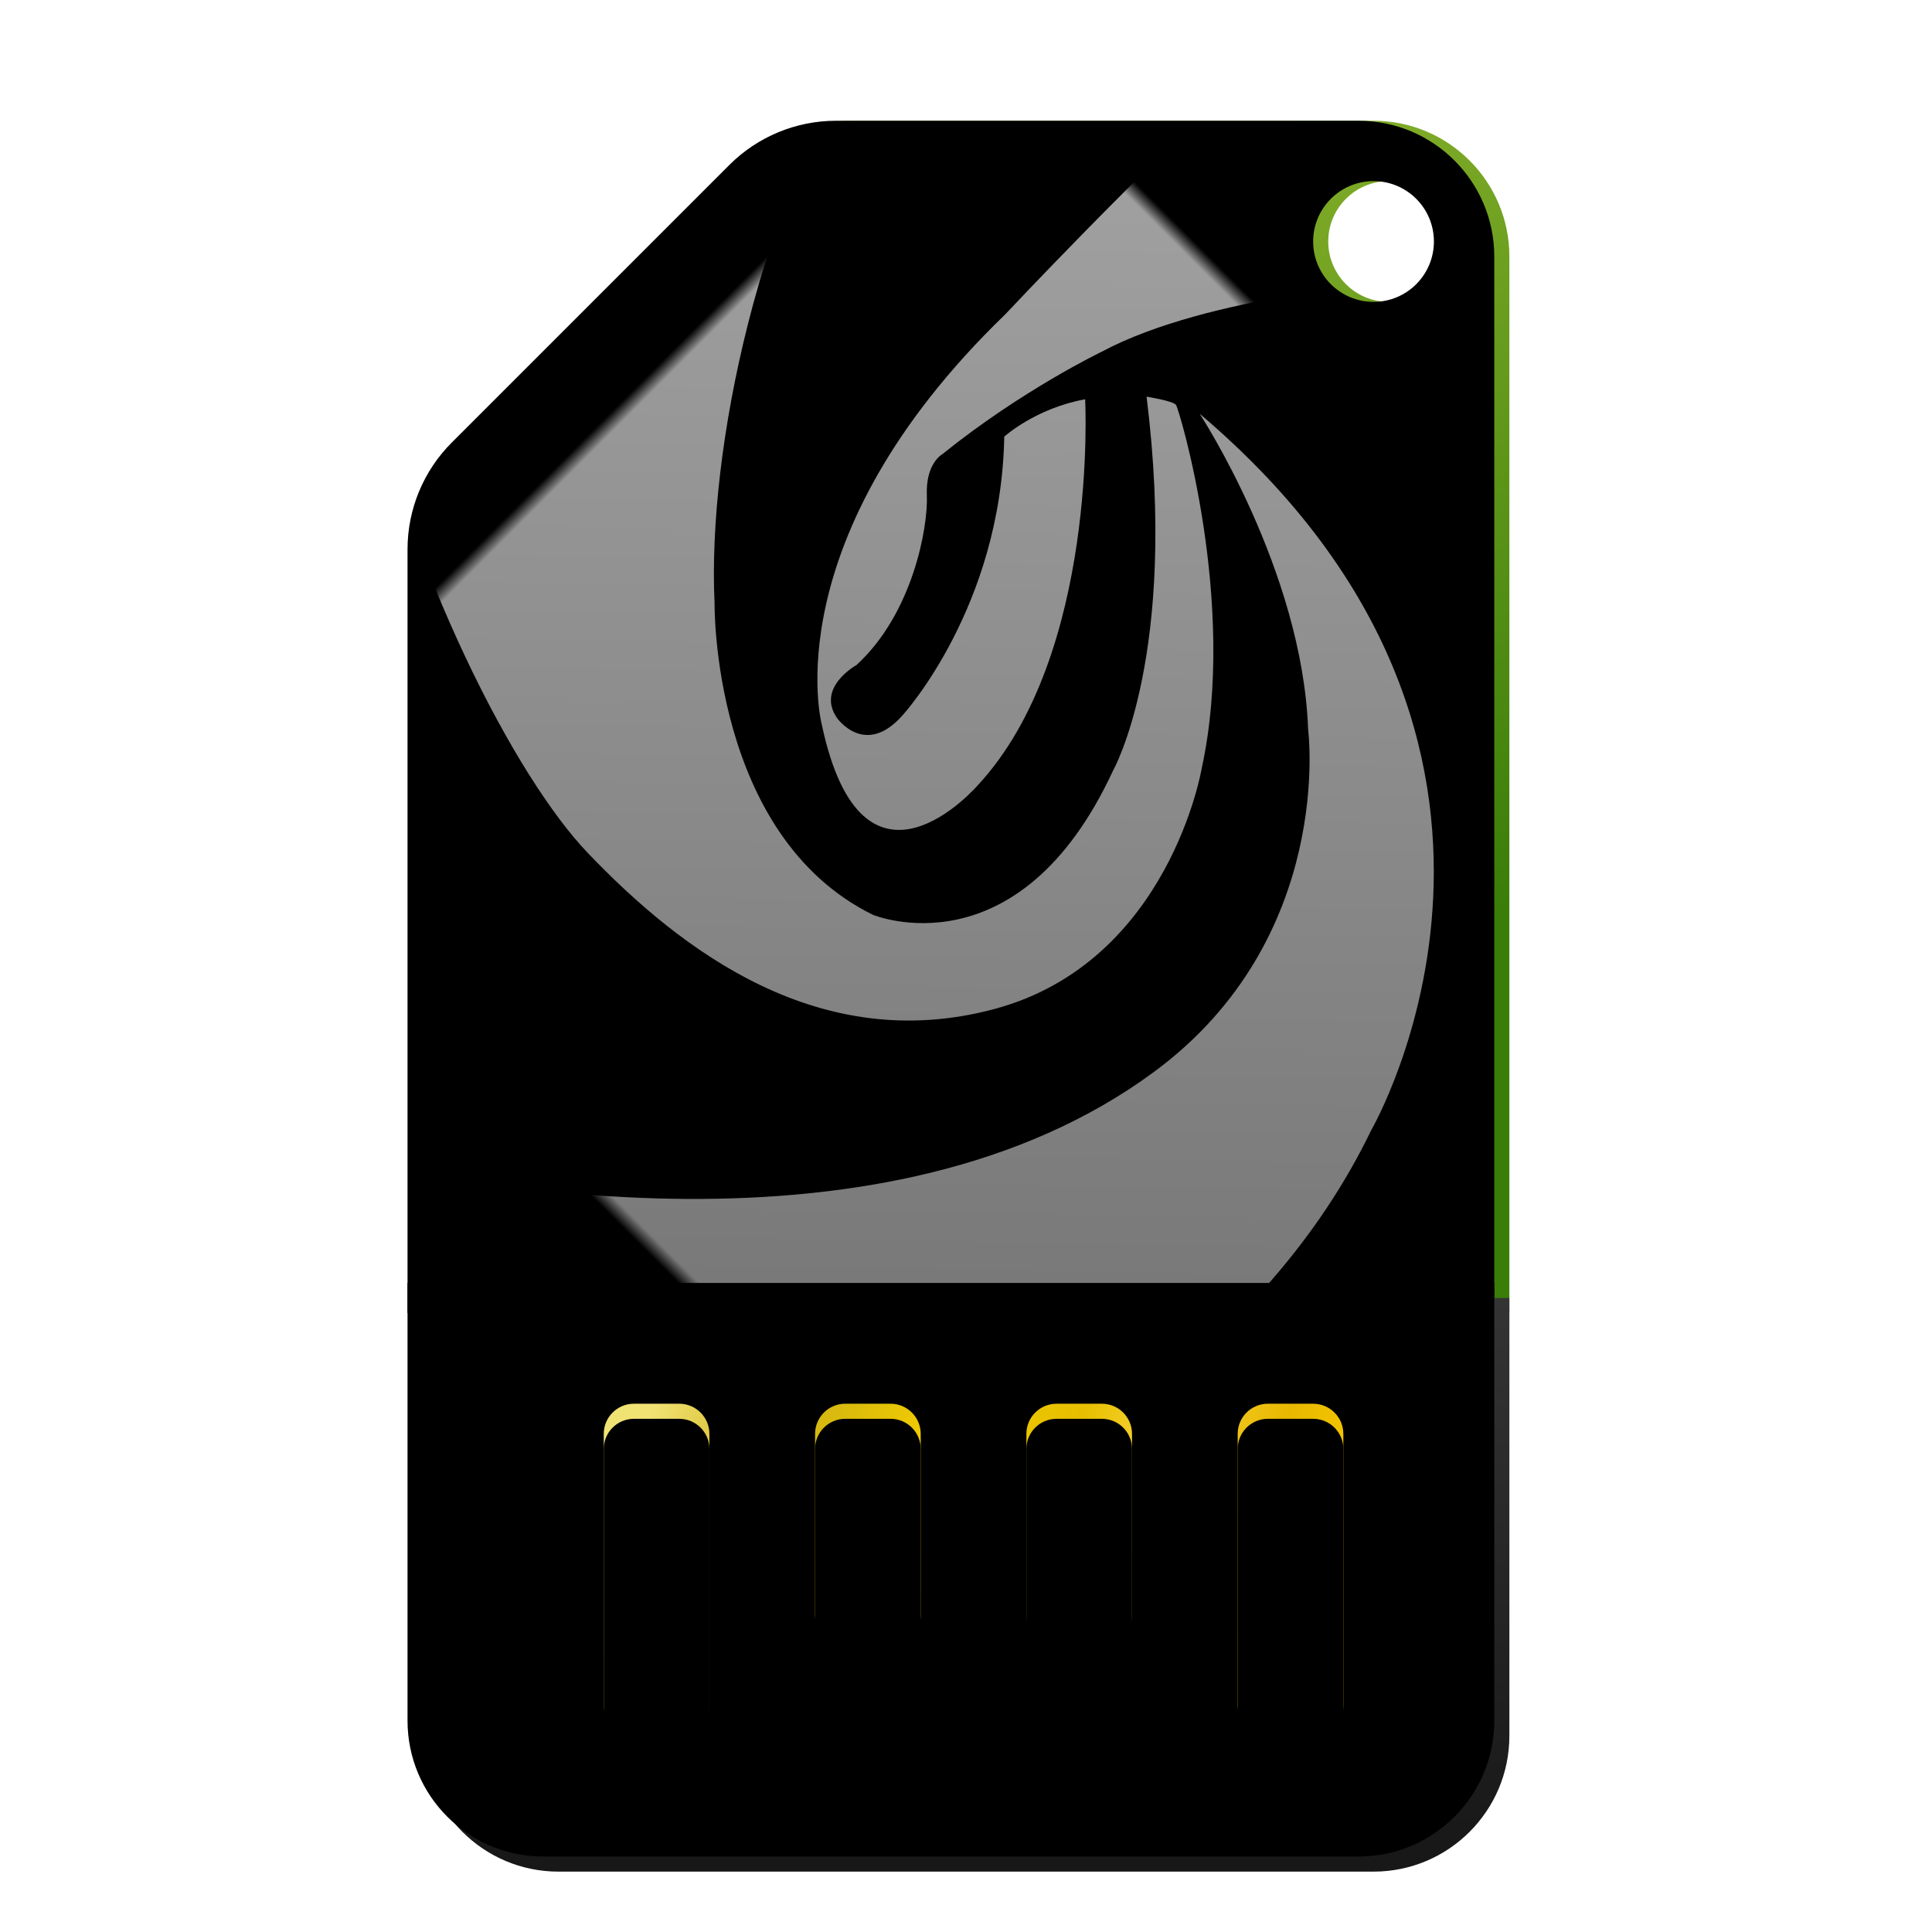 <svg xmlns="http://www.w3.org/2000/svg" xmlns:xlink="http://www.w3.org/1999/xlink" width="128" height="128" viewBox="0 0 128 128">
  <defs>
    <filter id="deepin-boot-maker-a" width="144.4%" height="127.6%" x="-22.2%" y="-13.8%" filterUnits="objectBoundingBox">
      <feOffset dy="2" in="SourceAlpha" result="shadowOffsetOuter1"/>
      <feGaussianBlur in="shadowOffsetOuter1" result="shadowBlurOuter1" stdDeviation="3"/>
      <feComposite in="shadowBlurOuter1" in2="SourceAlpha" operator="out" result="shadowBlurOuter1"/>
      <feColorMatrix in="shadowBlurOuter1" result="shadowMatrixOuter1" values="0 0 0 0 0   0 0 0 0 0   0 0 0 0 0  0 0 0 0.2 0"/>
      <feMerge>
        <feMergeNode in="shadowMatrixOuter1"/>
        <feMergeNode in="SourceGraphic"/>
      </feMerge>
    </filter>
    <linearGradient id="deepin-boot-maker-c" x1="31.747%" x2="72.532%" y1="0%" y2="80.043%">
      <stop offset="0%" stop-color="#9BBE34"/>
      <stop offset="100%" stop-color="#3A7D09"/>
    </linearGradient>
    <path id="deepin-boot-maker-b" d="M63,0 C67.971,-5.32782413e-15 72,4.029 72,9 L72,79 L0,79 L0,28.392 C-1.50259434e-15,25.74 1.054,23.196 2.929,21.321 L21.321,2.929 C23.196,1.054 25.74,-1.28916205e-15 28.392,0 L63,0 Z M64,4 C61.791,4 60,5.791 60,8 C60,10.209 61.791,12 64,12 C66.209,12 68,10.209 68,8 C68,5.791 66.209,4 64,4 Z"/>
    <filter id="deepin-boot-maker-d" width="102.8%" height="102.5%" x="-1.4%" y="-1.3%" filterUnits="objectBoundingBox">
      <feGaussianBlur in="SourceAlpha" result="shadowBlurInner1" stdDeviation=".5"/>
      <feOffset dy="1" in="shadowBlurInner1" result="shadowOffsetInner1"/>
      <feComposite in="shadowOffsetInner1" in2="SourceAlpha" k2="-1" k3="1" operator="arithmetic" result="shadowInnerInner1"/>
      <feColorMatrix in="shadowInnerInner1" result="shadowMatrixInner1" values="0 0 0 0 1   0 0 0 0 1   0 0 0 0 1  0 0 0 0.3 0"/>
      <feGaussianBlur in="SourceAlpha" result="shadowBlurInner2" stdDeviation=".5"/>
      <feOffset dx="-1" dy="-1" in="shadowBlurInner2" result="shadowOffsetInner2"/>
      <feComposite in="shadowOffsetInner2" in2="SourceAlpha" k2="-1" k3="1" operator="arithmetic" result="shadowInnerInner2"/>
      <feColorMatrix in="shadowInnerInner2" result="shadowMatrixInner2" values="0 0 0 0 0.018   0 0 0 0 0.105   0 0 0 0 0.005  0 0 0 0.354 0"/>
      <feMerge>
        <feMergeNode in="shadowMatrixInner1"/>
        <feMergeNode in="shadowMatrixInner2"/>
      </feMerge>
    </filter>
    <linearGradient id="deepin-boot-maker-e" x1="82.09%" x2="16.982%" y1="23.327%" y2="86.409%">
      <stop offset="0%" stop-color="#FFF" stop-opacity=".647"/>
      <stop offset="100%" stop-color="#FFF"/>
    </linearGradient>
    <linearGradient id="deepin-boot-maker-g" x1="50%" x2="50%" y1="0%" y2="96.171%">
      <stop offset="0%" stop-color="#343434"/>
      <stop offset="100%" stop-color="#181818"/>
    </linearGradient>
    <path id="deepin-boot-maker-h" d="M0,78 L72,78 L72,107 C72,111.971 67.971,116 63,116 L9,116 C4.029,116 6.08718376e-16,111.971 0,107 L0,78 L0,78 Z"/>
    <filter id="deepin-boot-maker-i" width="102.8%" height="105.3%" x="-1.4%" y="-2.6%" filterUnits="objectBoundingBox">
      <feGaussianBlur in="SourceAlpha" result="shadowBlurInner1" stdDeviation=".5"/>
      <feOffset dx="-1" dy="-1" in="shadowBlurInner1" result="shadowOffsetInner1"/>
      <feComposite in="shadowOffsetInner1" in2="SourceAlpha" k2="-1" k3="1" operator="arithmetic" result="shadowInnerInner1"/>
      <feColorMatrix in="shadowInnerInner1" values="0 0 0 0 0   0 0 0 0 0   0 0 0 0 0  0 0 0 0.2 0"/>
    </filter>
    <linearGradient id="deepin-boot-maker-j" x1="0%" x2="100%" y1="41.51%" y2="58.478%">
      <stop offset="0%" stop-color="#F1E274"/>
      <stop offset="18.149%" stop-color="#CEB214"/>
      <stop offset="37.816%" stop-color="#F2CC00"/>
      <stop offset="56.473%" stop-color="#E7BF00"/>
      <stop offset="67.568%" stop-color="#F9D53B"/>
      <stop offset="83.443%" stop-color="#E8B800"/>
      <stop offset="100%" stop-color="#FFCF00"/>
    </linearGradient>
    <path id="deepin-boot-maker-k" d="M17,85 C18.105,85 19,85.895 19,87 L19,105 C19,106.105 18.105,107 17,107 L14,107 C12.895,107 12,106.105 12,105 L12,87 C12,85.895 12.895,85 14,85 L17,85 Z M59,85 C60.105,85 61,85.895 61,87 L61,105 C61,106.105 60.105,107 59,107 L56,107 C54.895,107 54,106.105 54,105 L54,87 C54,85.895 54.895,85 56,85 L59,85 Z M45,85 C46.105,85 47,85.895 47,87 L47,99 C47,100.105 46.105,101 45,101 L42,101 C40.895,101 40,100.105 40,99 L40,87 C40,85.895 40.895,85 42,85 L45,85 Z M31,85 C32.105,85 33,85.895 33,87 L33,99 C33,100.105 32.105,101 31,101 L28,101 C26.895,101 26,100.105 26,99 L26,87 C26,85.895 26.895,85 28,85 L31,85 Z"/>
    <filter id="deepin-boot-maker-l" width="102%" height="104.5%" x="-1%" y="-2.3%" filterUnits="objectBoundingBox">
      <feOffset dy="1" in="SourceAlpha" result="shadowOffsetInner1"/>
      <feComposite in="shadowOffsetInner1" in2="SourceAlpha" k2="-1" k3="1" operator="arithmetic" result="shadowInnerInner1"/>
      <feColorMatrix in="shadowInnerInner1" values="0 0 0 0 0.927   0 0 0 0 0.559   0 0 0 0 0  0 0 0 0.5 0"/>
    </filter>
  </defs>
  <g fill="none" fill-rule="evenodd" filter="url(#deepin-boot-maker-a)" transform="translate(28 6)">
    <mask id="deepin-boot-maker-f" fill="#fff">
      <use xlink:href="#deepin-boot-maker-b"/>
    </mask>
    <use fill="url(#deepin-boot-maker-c)" xlink:href="#deepin-boot-maker-b"/>
    <use fill="#000" filter="url(#deepin-boot-maker-d)" xlink:href="#deepin-boot-maker-b"/>
    <path fill="url(#deepin-boot-maker-e)" fill-opacity=".67" fill-rule="nonzero" d="M-14.543,42.823 C-12.629,44.404 -10.42,46.366 -8.282,48.575 C-8.282,48.575 1.324,57.001 9.023,59.331 C9.023,59.331 14.563,61.277 21.284,61.996 C21.284,61.996 22.503,62.364 23.95,60.786 C25.397,59.218 30.164,55.914 35.198,56.142 C35.198,56.142 38.13,56.99 38.579,54.583 C38.579,54.583 39.159,51.358 35.327,51.632 C35.327,51.632 25.7,52.075 17.566,59.917 C17.566,59.917 14.782,59.786 12.026,57.879 C12.026,57.879 23.354,45.269 35.137,44.826 C35.137,44.826 46.774,43.96 39.592,54.994 C39.592,54.994 33.224,65.965 11.795,65.6 C11.795,65.6 -1.773,66.022 -10.004,65.51 C-7.418,71.196 -4.849,76.64 0.664,81.774 C1.997,83.046 3.326,84.437 5.402,84.886 C17.922,82.452 32.087,73.227 38.926,65.7 C38.926,65.7 49.975,54.978 46.117,43.663 C46.117,43.663 42.13,34.032 28.11,39.177 C28.11,39.177 19.622,41.523 9.026,55.122 C9.026,55.122 7.984,53.691 8.032,53.358 C8.078,53.026 14.429,41.188 23.836,35.14 C23.836,35.14 34.42,27.58 44.809,33.547 C55.194,39.511 56.789,50.891 56.578,59.957 C56.421,66.733 52.015,81.126 43.248,95.005 C54.1,93.545 64.536,88.569 72.71,80.103 C78.237,74.378 82.134,67.674 84.411,60.564 C78.118,49.872 62.023,26.418 40.304,23.141 C25.538,20.914 17.036,31.977 17.036,31.977 C9.856,39.704 7.339,51.836 7.339,51.836 C4.522,17.715 32.887,10.228 32.887,10.228 C47.961,4.969 64.958,8.825 76.933,14.954 C75.243,12.656 73.337,10.469 71.216,8.42 C51.01,-11.097 18.92,-10.645 -0.459,9.428 L-3.717,6.281 C17.393,-15.583 52.343,-16.076 74.346,5.177 C96.35,26.431 97.077,61.385 75.967,83.249 C54.858,105.114 19.906,105.608 -2.097,84.355 C-24.1,63.102 -24.826,28.146 -3.717,6.281 L-0.459,9.428 C-9.488,18.779 -14.165,30.74 -14.543,42.823 Z" mask="url(#deepin-boot-maker-f)" transform="rotate(135 36.125 44.766)"/>
    <use fill="url(#deepin-boot-maker-g)" xlink:href="#deepin-boot-maker-h"/>
    <use fill="#000" filter="url(#deepin-boot-maker-i)" xlink:href="#deepin-boot-maker-h"/>
    <use fill="url(#deepin-boot-maker-j)" xlink:href="#deepin-boot-maker-k"/>
    <use fill="#000" filter="url(#deepin-boot-maker-l)" xlink:href="#deepin-boot-maker-k"/>
  </g>
</svg>
